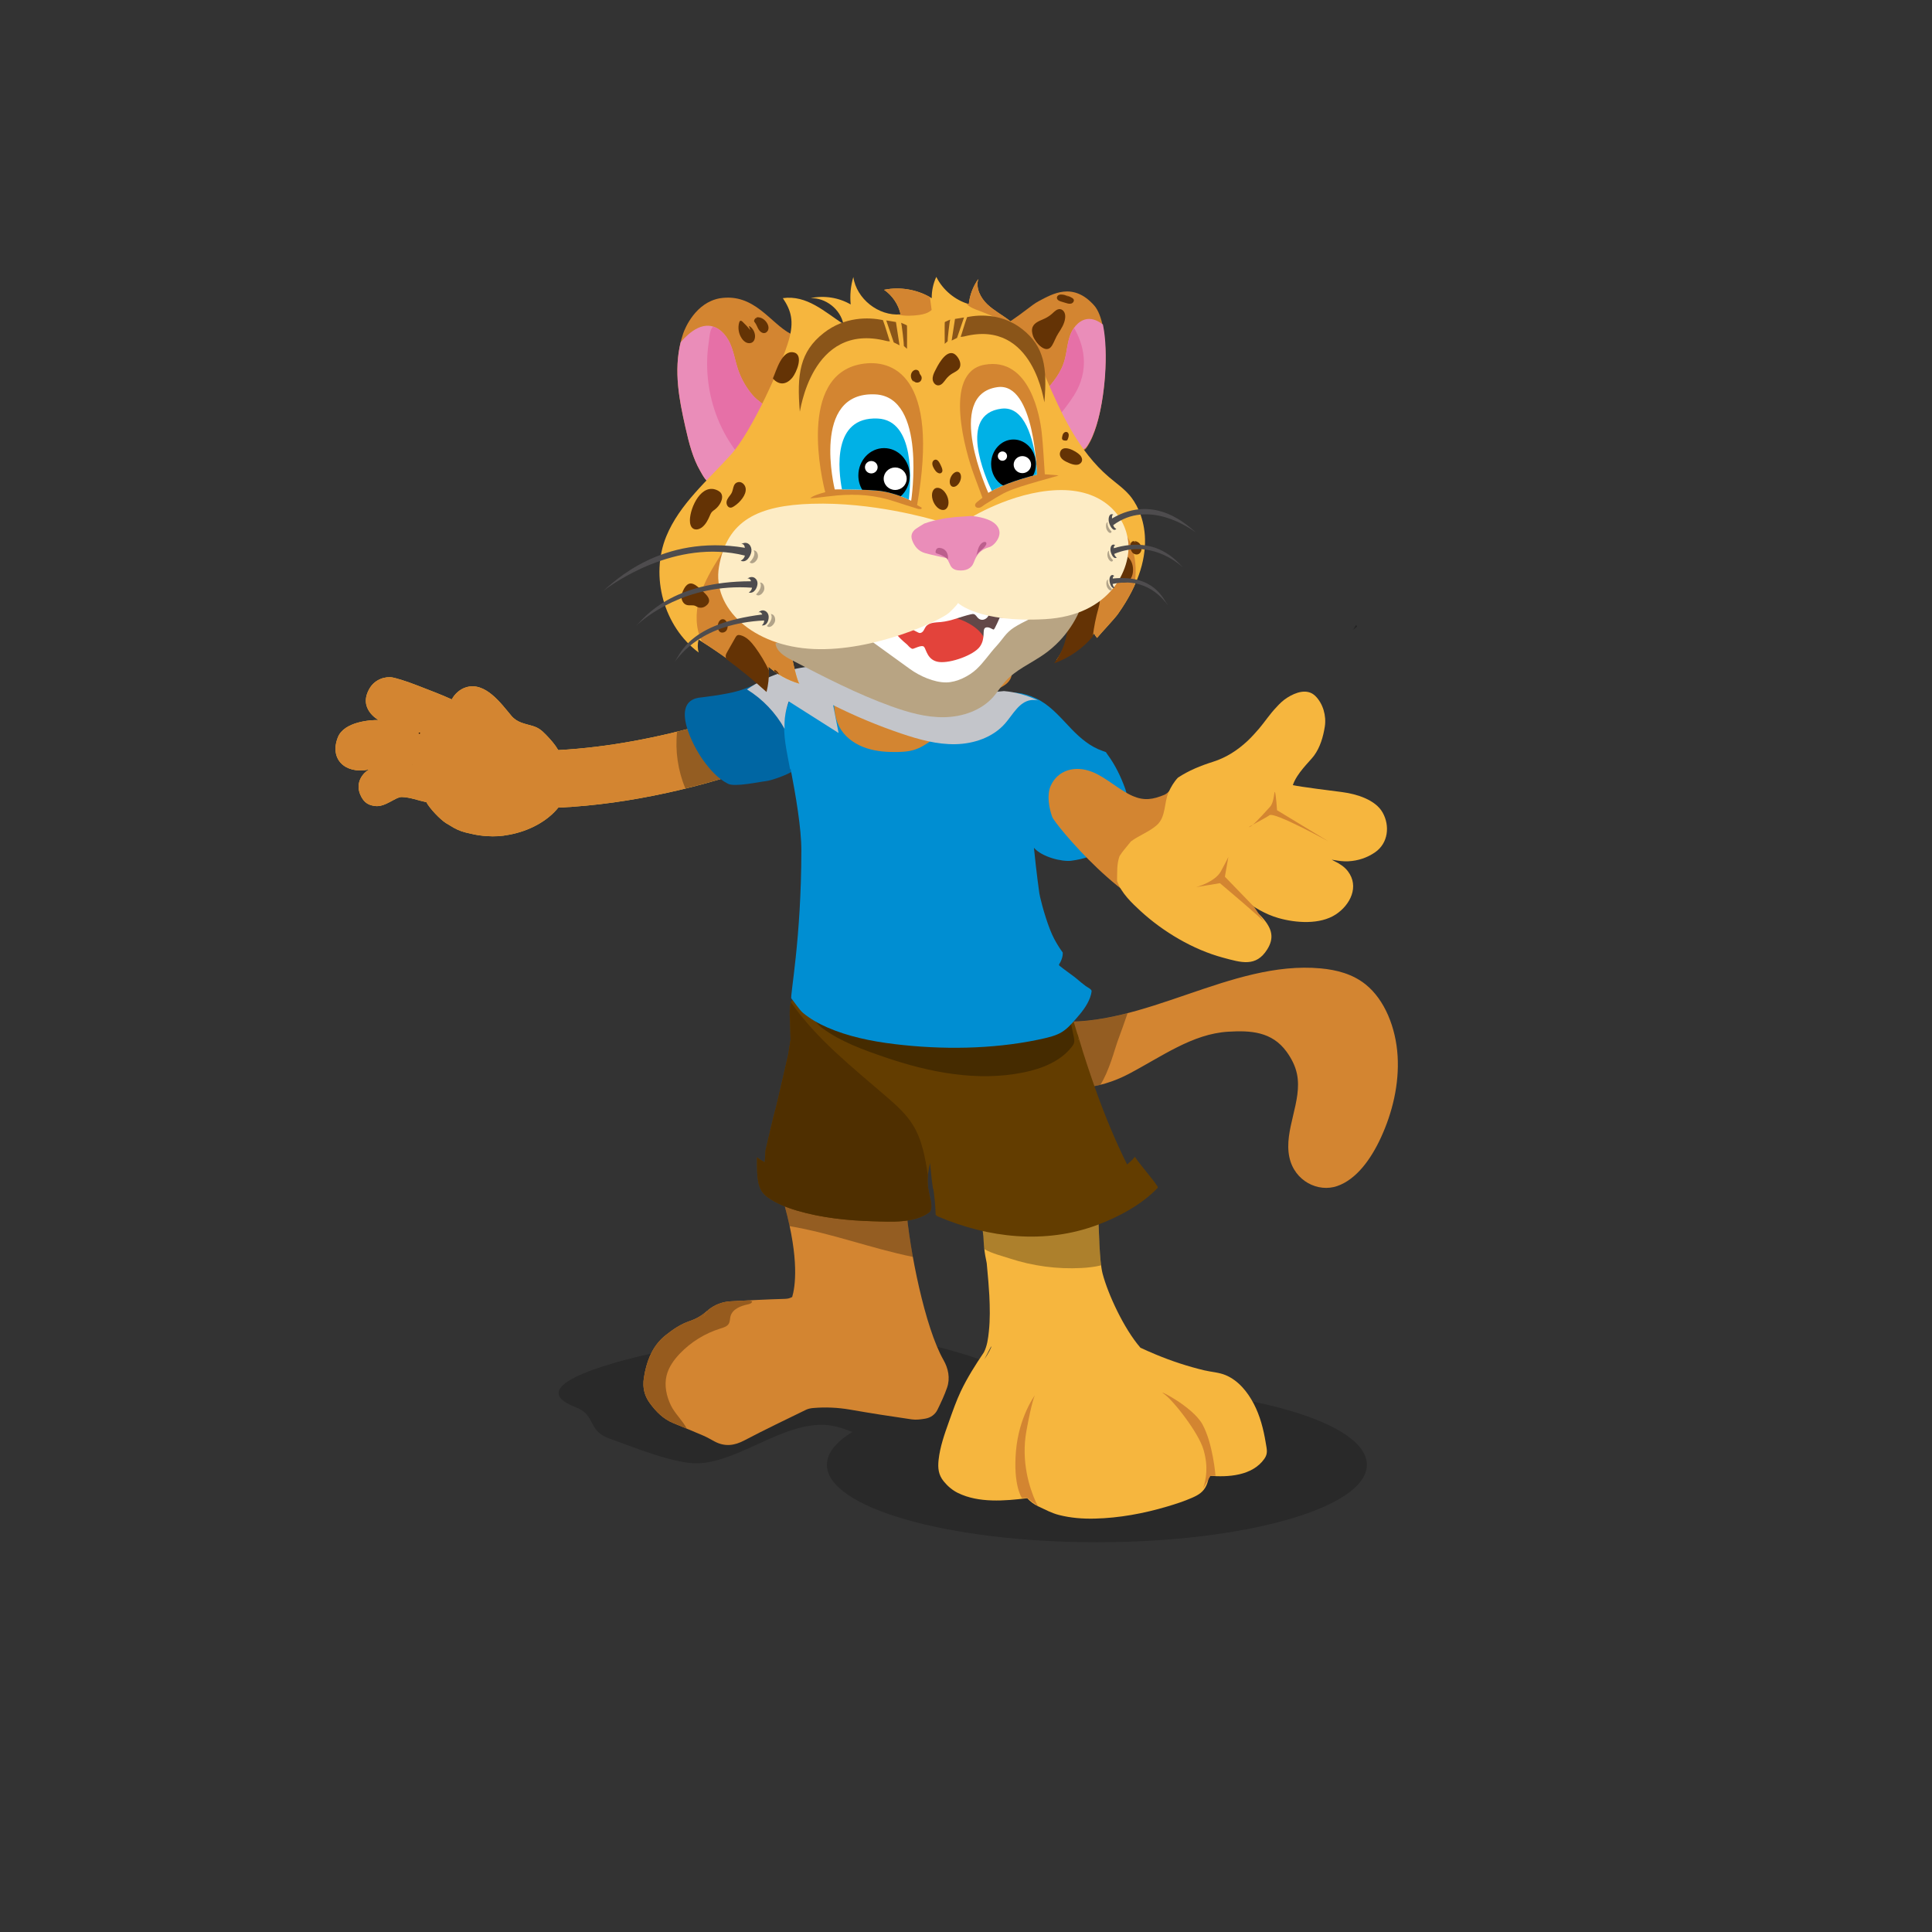 <?xml version="1.0" encoding="utf-8"?>
<!-- Generator: Adobe Illustrator 24.3.0, SVG Export Plug-In . SVG Version: 6.00 Build 0)  -->
<svg version="1.1" id="Capa_1" xmlns="http://www.w3.org/2000/svg" xmlns:xlink="http://www.w3.org/1999/xlink" x="0px" y="0px"
	 viewBox="0 0 1000 1000" style="enable-background:new 0 0 1000 1000;" xml:space="preserve">
<rect x="0" y="0" width="1000" height="1000" fill="#333333" stroke="none"/>
<style type="text/css">
	.st0{opacity:0.2;}
	.st1{fill:#D38531;}
	.st2{opacity:0.3;}
	.st3{fill:#F6B63E;}
	.st4{fill:#633D00;}
	.st5{fill:#4F2F00;}
	.st6{opacity:0.2;fill:#FFFFFF;}
	.st7{fill:#0067B1;}
	.st8{fill:#0066A3;}
	.st9{fill:#008ED2;}
	.st10{fill:#EE8D38;}
	.st11{fill:url(#SVGID_1_);}
	.st12{fill:#965B1E;}
	.st13{fill:#C3C5CA;}
	.st14{fill-rule:evenodd;clip-rule:evenodd;fill:#D38531;}
	.st15{fill-rule:evenodd;clip-rule:evenodd;fill:#EA8DB9;}
	.st16{fill-rule:evenodd;clip-rule:evenodd;fill:#E670A7;}
	.st17{fill-rule:evenodd;clip-rule:evenodd;fill:#F6B63E;}
	.st18{fill-rule:evenodd;clip-rule:evenodd;fill:#643305;}
	.st19{fill-rule:evenodd;clip-rule:evenodd;fill:#B8A483;}
	.st20{fill-rule:evenodd;clip-rule:evenodd;fill:#E3433B;}
	.st21{opacity:0.84;fill:#4B494B;}
	.st22{fill:#FFFFFF;}
	.st23{fill-rule:evenodd;clip-rule:evenodd;fill:#FDECC5;}
	.st24{fill:#BC5F8D;}
	.st25{fill-rule:evenodd;clip-rule:evenodd;fill:#8A5519;}
	.st26{fill:#4E4C4E;}
	.st27{fill:#B1A389;}
	.st28{fill-rule:evenodd;clip-rule:evenodd;fill:#FFFFFF;}
	.st29{fill-rule:evenodd;clip-rule:evenodd;fill:#00B1E6;}
	.st30{fill-rule:evenodd;clip-rule:evenodd;}
	.st31{fill-rule:evenodd;clip-rule:evenodd;fill:none;}
	.st32{fill:#643305;}
</style>
<g>
	<g>
		<path class="st0" d="M567.74,718.11c-8.41,0-16.65,0.21-24.65,0.62c-3.96-2.14-8-4.26-12.38-6.1
			c-45.69-19.28-84.96-26.23-135.16-21.19c-22.83,2.29-34.39,4.01-55.93,8.61c-13.26,2.83-72.67,16.44-41.59,28.36
			c10.64,4.08,5.93,12.08,17.21,16.09c11.21,3.99,33.57,13.22,45.89,12.91c22.69-0.58,48.2-24.95,71.71-19
			c2.45,0.62,5.35,1.57,8.34,2.78c-8.44,5.16-13.17,10.92-13.17,17c0,22.13,62.56,40.07,139.74,40.07s139.74-17.94,139.74-40.07
			C707.48,736.05,644.91,718.11,567.74,718.11z"/>
		<g>
			<path class="st1" d="M512.81,524.87c-2.53,8.08-0.12,17.57,4.57,23.79c4.69,6.23,11.29,9.67,17.93,11.8
				c15.98,5.14,33.36,3.54,48.73-4.5c17.33-9.07,33.06-20.85,51.73-21.96c11.39-0.68,22.56-0.13,30.17,10.38
				c2.4,3.32,4.47,7.15,5.37,11.51c2.91,14.12-6.94,29.02-3.93,43.1c2.64,12.37,14.91,18.35,24.81,14.89s17.42-13.88,22.58-25.09
				c5.91-12.82,9.52-27.6,8.63-42.25s-6.69-29.05-16.48-36.94c-6.85-5.52-15.14-7.6-23.3-8.36c-46.62-4.31-91.65,31.14-138.31,27.31
				c-7.48-0.61-15.69-2.85-19.92-10.55c-0.83-1.51-1.56-3.28-2.92-3.98c-1.26-0.65-2.71-0.18-3.97,0.51
				c-4.82,2.62-8.47,8.45-9.36,14.92c-0.89,6.48,1.01,13.4,4.87,17.74"/>
			<path class="st2" d="M549.59,528.82c2.39,6.69,4.31,13.56,5.7,20.53c0.58,2.9,0.42,9.8,1.89,14.01c4.14-0.2,8.28-0.82,12.35-1.84
				c4.6-7.13,7.57-18.87,8.78-22.13c1.84-4.97,3.62-9.96,5.34-14.96C572.36,527.33,561.02,529.18,549.59,528.82z"/>
			<path class="st3" d="M385.18,399.52c-0.26-0.32-0.51-0.63-0.77-0.94l0,0c-0.12-0.15-0.25-0.3-0.37-0.45
				c-0.01-0.01-0.02-0.02-0.02-0.03c0,0,0,0,0,0c-1.09-1.32-2.17-2.64-3.26-3.95c-1.17-1.43-2.34-2.86-3.5-4.31
				c-1.32-1.65-2.63-3.32-3.9-5.02c-2.02-2.72-3.95-5.52-5.81-8.36c-0.41-0.63-0.83-1.26-1.22-1.9
				c-25.35,7.11-51.01,12.27-77.38,13.69c-1.7-2.92-3.91-5.39-6.26-7.84c-2.5-2.62-4.24-3.81-6.85-4.61
				c-4.17-1.28-8.1-1.66-11.19-5.34c-5.32-6.34-13.47-17.79-23.47-14.7c-3.51,1.09-6.12,3.88-7.32,6.26
				c-5.5-2.53-12.26-5.02-17.59-7.12c-6.78-2.67-11.66-3.96-12.93-4.21c-3.93-0.76-9.15,0.95-11.86,5.34
				c-6.57,10.66,4.23,16.5,4.44,16.67c-3.83-0.12-17.8,0.74-21.04,8.93c-4.47,11.3,3.79,19.12,15.84,16.72
				c0.12,0.02,0.17,0.04,0.15,0.07c0,0,0,0,0,0c-2.55,1.35-7.15,6.19-4.45,12.74c2,4.85,4.93,5.65,7.72,6.03
				c5.24,0.71,10.59-4.75,13.84-4.66c4.33,0.12,8.43,1.79,12.66,2.67c0.02,0,0.03,0,0.05,0c1.73,3.27,7.06,8.89,10.19,10.87
				c0.69,0.43,1.38,0.84,2.08,1.23c2.36,1.55,5.04,2.85,8.04,3.59c0.93,0.23,1.86,0.44,2.78,0.64c2.8,0.68,5.63,1.09,8.43,1.24
				c3.66,0.25,7.32,0.07,11.12-0.69c10.67-1.9,20.13-7.19,25.61-14.04c0-0.01,0.01-0.02,0.01-0.02c19.01-0.87,37.97-3.63,56.49-7.69
				C358.84,407.37,372.1,403.74,385.18,399.52z M320.29,387.77c-0.13,0.02-0.3,0.05-0.48,0.07c0.25-0.04,0.49-0.08,0.74-0.12
				C320.46,387.74,320.36,387.76,320.29,387.77z"/>
			<path class="st1" d="M385.18,399.52c-0.26-0.32-0.51-0.63-0.77-0.94l0,0c-0.12-0.15-0.25-0.3-0.37-0.45
				c-0.01-0.01-0.02-0.02-0.02-0.03c0,0,0,0,0,0c-1.09-1.32-2.17-2.64-3.26-3.95c-1.17-1.43-2.34-2.86-3.5-4.31
				c-1.32-1.65-2.63-3.32-3.9-5.02c-2.02-2.72-3.95-5.52-5.81-8.36c-0.41-0.63-0.83-1.26-1.22-1.9
				c-25.35,7.11-51.01,12.27-77.38,13.69c-1.7-2.92-3.91-5.39-6.26-7.84c-2.5-2.62-4.24-3.81-6.85-4.61
				c-4.17-1.28-8.1-1.66-11.19-5.34c-5.32-6.34-13.47-17.79-23.47-14.7c-3.51,1.09-6.12,3.88-7.32,6.26
				c-5.5-2.53-12.26-5.02-17.59-7.12c-6.78-2.67-11.66-3.96-12.93-4.21c-3.93-0.76-9.15,0.95-11.86,5.34
				c-6.57,10.66,4.23,16.5,4.44,16.67c-3.83-0.12-17.8,0.74-21.04,8.93c-4.47,11.3,3.79,19.12,15.84,16.72
				c0.12,0.02,0.17,0.04,0.15,0.07c0,0,0,0,0,0c-2.55,1.35-7.15,6.19-4.45,12.74c2,4.85,4.93,5.65,7.72,6.03
				c5.24,0.71,10.59-4.75,13.84-4.66c4.33,0.12,8.43,1.79,12.66,2.67c0.02,0,0.03,0,0.05,0c1.73,3.27,7.06,8.89,10.19,10.87
				c0.69,0.43,1.38,0.84,2.08,1.23c2.36,1.55,5.04,2.85,8.04,3.59c0.93,0.23,1.86,0.44,2.78,0.64c2.8,0.68,5.63,1.09,8.43,1.24
				c3.66,0.25,7.32,0.07,11.12-0.69c10.67-1.9,20.13-7.19,25.61-14.04c0-0.01,0.01-0.02,0.01-0.02c19.01-0.87,37.97-3.63,56.49-7.69
				C358.84,407.37,372.1,403.74,385.18,399.52z M320.29,387.77c-0.13,0.02-0.3,0.05-0.48,0.07c0.25-0.04,0.49-0.08,0.74-0.12
				C320.46,387.74,320.36,387.76,320.29,387.77z"/>
			<path class="st2" d="M383.01,396.88c-0.75-0.91-1.5-1.82-2.25-2.73c-1.17-1.43-2.34-2.86-3.5-4.31c-1.32-1.65-2.63-3.32-3.9-5.02
				c-2.02-2.72-3.95-5.52-5.81-8.36c-0.41-0.63-0.83-1.26-1.22-1.9c-5.27,1.48-10.56,2.87-15.87,4.16
				c-1.07,9.96,0.43,20.18,4.3,29.41c8.45-2.06,16.83-4.39,25.14-6.95C381.02,399.81,382.06,398.38,383.01,396.88z"/>
			<g>
				<path class="st3" d="M655.11,746.6c-1.13-6.9-2.91-13.78-6.16-20.01c-3.24-6.18-8-12.08-14.59-14.83
					c-3.45-1.44-7.38-1.61-10.99-2.47c-8.56-2.04-16.94-4.8-25.07-8.18c-2.68-1.11-5.35-2.3-8.01-3.53
					c-8.68-10.01-16.85-27.92-19.58-38.32c-1.81-6.88-1.81-23.91-2.39-31.02c0,0-35.82-14.98-59.69,6.64
					c-0.03-0.11-0.04-0.11-0.03,0.01l0.19,1.45c-0.28,0.98,0.18,2.64,0.23,3.51c0.1,2.07,0.19,4.08,0.4,6.13
					c0.27,2.68,0.77,5.27,1.31,7.85c0.64,6.68,1.18,13.2,1.35,16.76c0.29,6.15,0.42,12.38-0.24,18.52
					c-0.38,3.61-0.87,7.59-2.6,10.89c-4.39,6.48-8.6,13.14-11.93,20.14c-2.38,5.03-4.23,10.39-6.1,15.62
					c-2.29,6.41-4.67,13.11-5.4,19.92c-0.45,4.26-0.08,7.71,2.67,11.08c2.02,2.48,4.49,4.59,7.38,6.01
					c10.79,5.27,24.15,4.11,35.82,2.7c1.6,1.73,3.48,3.17,5.66,4.19c3.62,1.68,6.91,3.51,10.85,4.51c6,1.53,12.27,2.01,18.45,1.86
					c12.67-0.3,25.36-2.65,37.5-6.26c4.33-1.28,8.67-2.68,12.82-4.5c3.35-1.46,5.96-2.99,7.52-6.52c0.69-1.55,1.07-3.22,1.22-4.93
					c10.07,0.91,22.52,0.05,28.71-8.71C656.43,752.24,655.69,750.19,655.11,746.6z M588.18,698.9c-0.02-0.01-0.03-0.03-0.05-0.03
					c0.04,0.02,0.08,0.04,0.11,0.06C588.22,698.92,588.19,698.91,588.18,698.9z M567.93,631.51c-0.05-0.21-0.09-0.41-0.14-0.59
					c0.07,0.02,0.13,0.04,0.19,0.06C567.96,631.14,567.94,631.33,567.93,631.51z M513.06,696.82L513.06,696.82
					c0.25,0.53-1.68,4.01-3.55,6.77C510.75,701.17,511.95,698.89,513.06,696.82z"/>
				<path class="st2" d="M568.31,628.22c0,0-2.39-0.99-6.32-2.1c-15.49,0.88-30.97,2.08-46.41,3.6c-2.4,1.42-4.73,3.12-6.96,5.14
					c-0.03-0.11-0.04-0.11-0.03,0.01l0.19,1.45c-0.28,0.98,0.18,2.64,0.23,3.51c0.1,2.07,0.19,4.08,0.4,6.13
					c0.02,0.19,0.05,0.37,0.07,0.56c3.74,2.24,9.21,3.56,12.97,4.8c12,3.96,24.74,5.68,37.35,4.99c3.4-0.19,6.82-0.55,10.12-1.37
					C568.88,646.83,568.79,634.11,568.31,628.22z M567.93,631.51c-0.05-0.21-0.09-0.41-0.14-0.59c0.07,0.02,0.13,0.04,0.19,0.06
					C567.96,631.14,567.94,631.33,567.93,631.51z"/>
				<path class="st1" d="M488.32,703.88c-9.48-16.59-17.65-56.78-19.39-79.79l-0.28-4.61c-41.63-9.52-62.4,5.02-62.4,5.02
					c7.48,27.49,5.38,41.44,3.77,46.9c-0.07,0-0.14,0-0.2,0c-0.98,0.58-2.11,0.84-3.57,0.89c-9.36,0.25-18.71,0.77-28.06,1.27
					c-4.34,0.23-8.2,1.76-11.49,4.36c-0.76,1.1-1.52,2.2-2.29,3.3c-0.06,0.04-0.12,0.07-0.2,0.12c0.73-1.06,1.46-2.12,2.19-3.17
					c-0.23,0.19-0.47,0.37-0.7,0.58c-2.58,2.32-5.46,3.94-8.75,5.05c-4.65,1.58-8.62,4.28-12.38,7.28
					c-6.18,4.92-9.14,11.57-10.73,18.94c-0.22,1.01-0.38,2.03-0.55,3.05c-0.21,1.28-0.29,2.52-0.26,3.74c0,0.01,0,0.03-0.01,0.04
					c-0.01,0.22,0.01,0.44,0.05,0.68c0.21,3.03,1.22,5.89,3.19,8.61c3.27,4.51,7.02,8.34,12.35,10.51
					c5.12,2.1,10.23,4.19,15.31,6.38c2.05,0.88,3.98,2.01,5.95,3.07c5.28,2.81,10.19,2.21,15.45-0.57
					c10.49-5.53,21.22-10.63,31.89-15.84c1.13-0.55,2.49-0.8,3.76-0.91c6.4-0.54,12.75-0.25,19.1,0.85
					c10.59,1.85,21.22,3.51,31.86,5.04c2.27,0.34,4.72,0.01,7.02-0.39c2.81-0.48,5.08-2.13,6.29-4.62
					c1.82-3.72,3.61-7.49,4.95-11.39C491.93,713.29,490.8,708.2,488.32,703.88z M469.73,640.44c0.06,0.61,0.12,1.22,0.19,1.85
					C469.85,641.72,469.79,641.1,469.73,640.44z"/>
				<path class="st2" d="M468.93,624.09l-0.28-4.61c-41.63-9.52-62.4,5.02-62.4,5.02c0.98,3.62,1.8,7,2.48,10.16
					c21.6,3.62,42.35,11.55,63.77,15.91C470.75,640.87,469.5,631.57,468.93,624.09z M469.91,642.29c-0.06-0.57-0.13-1.19-0.19-1.85
					C469.79,641.04,469.85,641.66,469.91,642.29z"/>
				<g>
					<path class="st4" d="M599.11,614.06c-2.96-4.49-8.81-10.92-11.73-15.32c0,0-0.91,1.49-3.99,3.97
						c-5.91-11.7-11.71-25.82-16-37.91c-3.19-8.97-6.23-18.02-8.91-27.16c-0.08,0.13-0.17,0.27-0.25,0.4
						c-0.07,0.12-0.16,0.21-0.24,0.32l-0.01-0.16c0.14-0.23,0.33-0.42,0.46-0.66c-0.22-0.76-0.45-1.51-0.67-2.27
						c-0.03,0-0.05,0-0.08,0.01l-3.46-11.4c0,0-16.07,2.18-37.46,3.73c8.87-0.06,18.53-0.13,29.05-0.19
						c-10.63,2.88-31.63,8.49-33.63,8.39c-2.7-0.14-38.71-2.56-43.71-3.64c-5-1.08-40.88-4.45-44.79-7.15
						c-1.73-1.19-4.33-2.33-6.73-3.23c2.33,0.47,4.73,1.85,4.73,1.85c4.75,2.07,12.14,3.17,24.15,3.72
						c-8.73-1.12-16.49-2.83-22.51-5.36c-11.78-7.32-13.87-3.64-13.87-3.64c-0.79,3.23-0.87,6.53-0.52,9.78l0.25,10.03L408,545.7
						c0,0-6.48,28.46-6.75,28.87c-0.26,0.4-4.98,20.77-4.98,20.77l-0.44,6.28c-2.78-1.56-3.97-2.59-3.97-2.59v4.38
						c-0.03,2.16,0.08,4.38,0.37,6.72c0.5,3.89,1.6,6.99,4.92,9.43c4.51,3.31,9.98,5.45,15.38,7.05
						c12.75,3.76,26.29,5.16,39.58,5.52c9.11,0.25,21.19,1.09,28.85-4.63c1.75-1.32,1.06-5.2,0.49-7.48
						c-0.44-1.76-0.76-3.32-0.98-4.73c-0.02,0-0.02,0-0.03,0c-0.74-5.66,0.06-8.94,0.92-13.38c0.51,3.81,0.69,7.75,1.26,11.31
						c0.13,0.76,0.24,1.53,0.36,2.3c0.05-0.01,0.1-0.02,0.15-0.02c0.6,4.32,1.04,8.68,1.16,13.03c0.02,0.52,0.85,0.96,1.23,1.13
						c26.15,11.17,55.55,14.47,82.57,4.32c11.07-4.17,22.69-10.36,31-19.01C599.35,614.69,599.29,614.34,599.11,614.06z"/>
					<path class="st2" d="M457.79,547.14c23.17,7.94,48.17,12.85,72.15,7.92c9.38-1.93,18.92-5.68,24.82-13.22
						c0.48-0.62,0.95-1.27,1.16-2.03c0.29-1.04,0.07-2.16-0.15-3.22c-0.95-4.53-1.9-9.07-2.85-13.6
						c-6.84,2.45-14.21,2.99-21.47,3.24c-22.46,0.77-44.89-1.07-67.28-2.53c-11.2-0.73-22.41-1.37-33.63-1.54
						c-3.13-0.05-8.65-1.49-9.55,2.46c-0.69,3.03,2.77,6.15,4.83,7.67C435.12,539.16,446.96,543.43,457.79,547.14z"/>
					<path class="st5" d="M480.47,615.27c-0.02,0-0.02,0-0.03,0c-0.36-2.73-0.35-4.9-0.16-6.92c-1.4-9.1-2.98-18.44-7.86-26.23
						c-3.5-5.59-8.49-10.06-13.48-14.37c-17.63-15.24-36.38-29.94-49.56-49.02c-0.7,3.11-0.77,6.27-0.44,9.39l0.25,10.03L408,545.7
						c0,0-6.48,28.46-6.75,28.87c-0.26,0.4-4.98,20.77-4.98,20.77l-0.44,6.28c-2.78-1.56-3.97-2.59-3.97-2.59v4.38
						c-0.03,2.16,0.08,4.38,0.37,6.72c0.5,3.89,1.6,6.99,4.92,9.43c4.51,3.31,9.98,5.45,15.38,7.05
						c12.75,3.76,26.29,5.16,39.58,5.52c9.11,0.25,21.19,1.09,28.85-4.63c1.75-1.32,1.06-5.2,0.49-7.48
						C481.01,618.25,480.7,616.68,480.47,615.27z"/>
					<path class="st6" d="M516.79,527.6c-33.55,0.24-55.88,0.43-70.93-0.26C467.42,530.1,494.89,529.18,516.79,527.6z"/>
				</g>
			</g>
			<g>
				<path class="st7" d="M496.74,379.07c-0.18,0.06-0.36,0.08-0.54,0.13l0,0L496.74,379.07z"/>
			</g>
			<g>
				<path d="M526.34,417.03c0.24-0.07,0.41-0.21,0.4-0.47c0-0.22-0.35-0.14-0.42,0c0.03,0.01,0.05,0.02,0.08,0.03
					C525.89,416.52,525.84,417.18,526.34,417.03L526.34,417.03z"/>
			</g>
			<g>
				<path d="M530.19,414.55c0.66,0,1.64-0.5,1.74-1.22c0.12-0.81-0.86-0.95-1.43-0.95c-0.66,0-1.64,0.5-1.74,1.22
					C528.65,414.41,529.62,414.55,530.19,414.55L530.19,414.55z"/>
			</g>
			<g>
				<path d="M528.79,414.63c0.27,0,0.68-0.41,0.24-0.41C528.76,414.21,528.35,414.63,528.79,414.63L528.79,414.63z"/>
			</g>
			<g>
				<path d="M530.33,413.36c0.21,0,0.29-0.27,0.03-0.27C530.15,413.09,530.07,413.36,530.33,413.36L530.33,413.36z"/>
			</g>
			<g>
				<path d="M530.04,413.53c0.71,0,1.75-1.09,0.62-1.09C529.94,412.44,528.9,413.53,530.04,413.53L530.04,413.53z"/>
			</g>
			<g>
				<path d="M531.33,413.01c0.5-0.68,0.98-1.44,1.16-2.28c0.04-0.18-0.08-0.43-0.25-0.51c-0.54-0.28-1.21-0.21-1.63,0.28
					c-0.25,0.29-0.3,0.7-0.41,1.05c-0.12,0.38-0.29,0.74-0.48,1.09C529.27,413.5,530.95,413.54,531.33,413.01L531.33,413.01z"/>
			</g>
			<g>
				<path d="M528.4,415.88c1.14-0.43,1.88-1.37,2.55-2.35c0.15-0.22,0.03-0.52-0.17-0.65c-0.67-0.41-1.56,0.02-1.85,0.69
					c-0.3,0.71-0.76,1.37-1.21,1.99C527.46,415.97,528.24,415.94,528.4,415.88L528.4,415.88z"/>
			</g>
			<g>
				<path d="M532.05,412.37c0.02-0.07,0.03-0.15,0.05-0.22c0.15-0.69-1.15-0.49-1.45-0.34c-0.1,0.05-0.21,0.1-0.31,0.15
					c-0.52,0.25-1.18,1.02-0.24,1.24C530.69,413.35,531.89,413.09,532.05,412.37L532.05,412.37z"/>
			</g>
			<g>
				<path d="M530.11,413.49c0.61,0,1.73-0.92,0.63-0.92C530.14,412.57,529.02,413.49,530.11,413.49L530.11,413.49z"/>
			</g>
			<path class="st8" d="M408.71,369.25c1.52-7.48,6.2-12.86,12.19-17.68c2.61-2.1,5.35-4.23,8.39-5.8c-0.29,0.1-0.58,0.21-0.86,0.33
				c-7.84-0.42-15.19-1.2-25.64,3.28c-8.41,2.94-13.97,6.16-20.21,8.09c-6.9,2.14-20.68,3.63-21.02,3.68
				c-14.76,2.55-2.75,25.19,2.23,32.1c3.41,4.73,7.59,9.69,13.05,12.44c3.52,1.78,16.04-0.99,19.81-1.41
				c2.16-0.24,10.16-2.75,14.94-5.83C409.55,388.76,406.72,379.09,408.71,369.25z"/>
			<path class="st9" d="M573.19,390.46c-0.26-0.35-0.52-0.75-0.78-1.16c-0.56-0.21-1.1-0.42-1.61-0.59
				c-6.44-2.2-11.56-6.56-16.22-11.39c-5.02-5.2-9.71-10.9-16.02-14.61c-3.1-1.82-6.37-2.97-9.73-3.76
				c-9.15-1.36-18.53-1.05-24.87-0.48c-0.62-0.64-1.19-1.3-1.7-1.99c-29.25-16.29-59.93-13.87-71.83-12.06
				c-0.4,0.12-0.8,0.24-1.19,0.37c-4.63,1.58-8.46,4.72-12.11,7.88c-5.95,5.15-10.11,11.11-11.01,19.09
				c-1.01,8.91,1.24,17.65,2.83,26.43c0.09-0.07,0.19-0.13,0.28-0.2c2.68,13.9,5.55,30.72,5.55,42.07c0,45.89-5.97,75.74-5.18,76.72
				c1.29,1.58,4.35,6.09,5.95,7.43c3.69,3.07,7.96,5.53,12.49,7.52c10.9,4.78,23.02,7.25,35.02,8.7c24.22,2.93,50.25,2.7,74.12-2.25
				c12.26-2.54,13.83-3.83,21.55-12.97c2.91-3.45,5.72-7.75,6.29-12.11c0.14-1.07-2.28-2.13-3.05-2.71
				c-1.67-1.28-3.31-2.58-4.87-3.95c-1.1-0.98-5.57-4.06-8.74-6.6c-0.09-0.18-0.17-0.37-0.26-0.55c2.36-3.59,1.95-6.3,1.95-6.3
				c-1.44-1.96-2.91-4.26-4.38-7c-3.04-5.69-6.13-16.42-7.32-21.7l-0.41-2.06c0,0-1.51-10.54-2.78-23.42
				c4.2,4.83,14.56,7.31,19.28,6.71c13.44-1.73,24.29-8.62,27.57-17.41c2.15-5.76,2.4-14.31,0.35-19.99
				C579.99,401.61,577.15,395.83,573.19,390.46z M505.06,359.56c-0.08-0.07-0.15-0.15-0.22-0.22c0,0,0,0,0,0
				c0.14,0.01,0.28,0.02,0.42,0.03C505.2,359.44,505.13,359.5,505.06,359.56z M566.92,439.39c-1.23,0.5-2.52,0.91-3.85,1.26
				c4.82-1.49,8.25-3.81,12.15-7.27c0.45-0.4,0.86-0.8,1.25-1.21C574.18,435.23,571.01,437.73,566.92,439.39z M580.77,420.58
				c-0.03-1.87-0.17-3.69-0.17-5.57c0-2.32-0.74-3.79-1.3-6.01c-0.09-0.35-0.14-0.72-0.17-1.09
				C580.6,412.21,581.14,416.53,580.77,420.58z"/>
			<path class="st9" d="M558.98,514.29c-0.03,0.13-0.07,0.26-0.1,0.39c-0.01-0.17-0.02-0.35-0.03-0.52
				C558.89,514.2,558.94,514.25,558.98,514.29z"/>
			<path class="st1" d="M644.71,428.27c-6.49-12.48-21.39-22.3-35.72-21.27c-2.52,0.18-3.94,3.4-6.25,4.36
				c-5.91,2.48-10.51,3.2-16.35,0.69c-7.03-3.02-13.71-9.55-20.87-12.44c-9.19-3.71-18.04-0.93-21.66,7.08
				c-2.13,4.73-0.92,11.48,0.77,16.16c1.39,3.84,39.75,50.11,64.51,51.18c12.64,0.55,24.8-6.42,33.01-15.49
				C650.8,449.02,650.53,439.44,644.71,428.27z M609.07,410.53c3.26-1.12,5.64-0.09,7.93,1.59c-2.4-0.58-4.88-0.99-7.42-1.15
				c-0.64,0-1.23,0.02-1.79,0.06C608.22,410.85,608.65,410.67,609.07,410.53z"/>
			<g>
				<path class="st10" d="M568.05,447.47C568.05,447.46,568.05,447.46,568.05,447.47L568.05,447.47z"/>
			</g>
			<path class="st6" d="M548.99,403.66"/>
			<g>
				<linearGradient id="SVGID_1_" gradientUnits="userSpaceOnUse" x1="560.692" y1="395.1" x2="560.713" y2="395.018">
					<stop  offset="0" style="stop-color:#0065AF"/>
					<stop  offset="1" style="stop-color:#47BBEA"/>
				</linearGradient>
				<path class="st11" d="M560.68,395.09c0.04,0,0.15-0.07,0.05-0.07C560.69,395.03,560.58,395.09,560.68,395.09L560.68,395.09z"/>
			</g>
			<g>
				<path d="M217.05,379.78c0.44,0,0.58-0.56,0.07-0.56C216.68,379.21,216.53,379.78,217.05,379.78L217.05,379.78z"/>
			</g>
			<g>
				<path d="M213.39,395.7c0.05,0,0.15-0.08,0.05-0.08C213.39,395.62,213.29,395.7,213.39,395.7L213.39,395.7z"/>
			</g>
			<g>
				<path class="st2" d="M702.44,324.31c-0.19-0.27-0.36-0.56-0.54-0.84c-0.55,0.83-1.09,1.69-1.63,2.57L702.44,324.31z"/>
			</g>
			<path class="st3" d="M715.66,420.59c-3.76-6.72-13.62-9.62-20.62-10.55c-5.62-0.74-22-2.77-25.87-3.66
				c2.17-6.37,8.57-12.03,10.94-15.22c3.21-4.34,4.8-9.86,5.62-15.13c0.86-5.54-0.93-11.86-4.91-15.79
				c-4.18-4.12-10.26-1.83-14.47,0.82c-2.15,1.35-4.03,3.12-5.76,5.08c-3.28,3.39-5.98,7.55-8.92,11.01
				c-1.94,2.28-3.95,4.45-6.06,6.46c-5.11,4.72-10.85,8.51-17.76,10.69c-6.33,1.99-12.59,4.53-18.14,8.2
				c-2.04,2.16-3.65,4.85-4.84,7.52c-2.45,5.52-1.27,12.83-6.16,17.12c-3.97,3.47-9.17,5.27-13.35,8.38
				c-2.03,2.63-4.28,4.96-5.89,7.63c-1.5,4.12-1.17,8.46-1.28,12.87c2.18,6.24,7.76,11.49,12.34,15.69
				c11.48,10.5,26.88,19.77,42.46,23.96c9.53,2.56,17.11,5.02,22.92-4.25c3.75-5.99,2.53-10.74-2.46-16.41
				c-2.81-3.19-8.01-7.03-10.81-10.22c-0.13-0.15-0.25-0.27-0.38-0.41c0.31,0.28,0.62,0.55,0.96,0.81
				c5.59,4.34,11.62,8.02,18.47,9.98c8.99,2.58,21.52,3.52,29.73-1.87c7.45-4.9,12.31-14.46,6.19-22.41
				c-1.73-2.26-4.27-3.9-7.01-5.21c-0.43-0.24-0.87-0.47-1.31-0.7c0.42,0.07,0.83,0.13,1.25,0.19c2.37,0.41,4.76,0.76,7.33,0.63
				c5.06-0.26,9.72-1.81,13.86-4.65C718.56,436.45,719.49,427.42,715.66,420.59z M638.6,460.81c0.84,0.82,1.62,1.64,2.42,2.43
				C640.06,462.45,639.34,462.02,638.6,460.81z"/>
			<path class="st1" d="M657.39,417.57c-5.91,6.57-9.5,10.27-10.79,10.53s7.96-4.37,10.53-6.16c2.57-1.8,30.57,13.61,30.57,13.61
				l-26.71-16.18c0,0-0.51-7.71-1.03-9.25C659.44,408.58,659.7,415,657.39,417.57z"/>
			<path class="st12" d="M389.33,673.58c-0.57-0.19-1.14-0.36-1.71-0.52c-3.14,0.16-6.29,0.33-9.43,0.5
				c-4.34,0.23-8.2,1.76-11.49,4.36c-0.76,1.1-1.52,2.2-2.29,3.3c-0.06,0.04-0.12,0.07-0.2,0.12c0.73-1.06,1.46-2.12,2.19-3.17
				c-0.23,0.19-0.47,0.37-0.7,0.58c-2.58,2.32-5.46,3.94-8.75,5.05c-4.65,1.58-8.62,4.28-12.38,7.28
				c-6.18,4.92-9.14,11.57-10.73,18.94c-0.22,1.01-0.38,2.03-0.55,3.05c-0.21,1.28-0.29,2.52-0.26,3.74c0,0.01,0,0.03-0.01,0.04
				c-0.01,0.22,0.01,0.44,0.05,0.68c0.21,3.03,1.22,5.89,3.19,8.61c3.27,4.51,7.02,8.34,12.35,10.51c2.29,0.94,4.57,1.88,6.86,2.82
				c-2.08-4.15-6.17-7.77-8.24-12.08c-2.3-4.79-3.48-10.32-2.19-15.48c1.07-4.3,3.75-8.03,6.8-11.24
				c5.78-6.06,13.14-10.6,21.15-13.06c1.59-0.49,3.36-1.01,4.21-2.44c0.67-1.14,0.57-2.55,0.9-3.83c0.96-3.68,5.15-5.4,8.88-6.17
				C387.99,674.97,389.2,674.58,389.33,673.58z"/>
			<path class="st1" d="M536.14,777.45c-3.34-7.45-7.71-21.06-4.88-36.73c2.83-15.67,4.37-18.49,4.37-18.49s-8.22,11.05-9.76,28.77
				c-1.56,17.92,3.08,24.4,3.08,24.4l2.72,0.03l5.66,4.19L536.14,777.45z"/>
			<path class="st1" d="M622.71,770.51c1.54-4.88,2.83-11.05,0.26-20.04c-2.57-8.99-15.93-25.94-20.55-29.03
				c-4.62-3.08,14.9,6.42,20.04,15.93c5.41,10.01,6.68,26.46,6.68,26.46h-2.57L622.71,770.51z"/>
			<path class="st1" d="M435.41,377.85c3.04,4.58,7.92,7.73,13.15,9.43c5.23,1.71,10.8,2.07,16.3,1.94c2.59-0.06,5.2-0.23,7.69-0.92
				c3.68-1.02,6.96-3.12,10.03-5.4c11.2-8.33,20.46-19.39,32.87-25.76c2.78-1.43,5.88-2.77,7.41-5.5c1.91-3.41,0.53-7.93-2.25-10.69
				s-6.64-4.09-10.41-5.12c-13.51-3.67-27.72-4.33-41.68-3.17c-9.84,0.82-25.27,2.75-31.25,11.97
				C431.43,353.68,429.3,368.65,435.41,377.85z"/>
			<path class="st13" d="M519.65,357.7c-7.26,0.54-14.43,2.37-21.72,2.31c-13.44-0.12-25.84-6.66-38.62-10.81
				c-24.01-7.8-51.92-6.72-72.67,7.64c8.09,4.99,14.86,12.09,19.46,20.4c-0.24-4.82,0.5-9.69,2.16-14.22
				c8.6,5.46,17.19,10.91,25.79,16.37c-0.94-4.81-1.88-9.62-2.82-14.43c11.42,5.73,23.24,10.66,35.35,14.75
				c9.06,3.06,18.44,5.68,28,5.48c9.56-0.2,19.41-3.55,25.69-10.76c4.03-4.63,7.21-11.14,13.28-12.06c1.26-0.19,2.49-0.08,3.7,0.18
				C531.71,359.9,525.74,358.21,519.65,357.7z"/>
		</g>
		<g>
			<path class="st14" d="M531.85,159.87c1.9-1.45,3.78-2.93,5.95-4.08c6.93-3.65,17.58-10.02,28.53,2.3
				c8.56,9.63,6.75,44.45,1.11,62.5c-1.17,3.75-2.59,7.45-4.77,10.75c-0.55,0.83-1.23,1.69-2.34,1.89
				c-1.73,0.32-3.46-1.07-4.74-2.33c-8.98-8.89-16.72-18.64-23.31-28.83c-3.27-5.06-6.26-10.23-9-15.47
				c-1.37-2.62-2.67-5.27-3.92-7.93c-0.87-1.86-3.45-5.59-2.97-7.47c0.53-2.11,5.13-3.92,6.94-5.16
				C526.23,164.05,529.07,161.99,531.85,159.87z"/>
			<path class="st15" d="M570.87,167.98c-0.81-0.65-1.69-1.23-2.65-1.72c-1.38-0.7-2.9-1.18-4.45-1.19
				c-4.37-0.02-7.95,3.71-9.59,7.76c-1.64,4.05-1.88,8.51-2.93,12.75c-1.79,7.2-5.83,11.76-10.43,17.24
				c-2.16,2.58-1.43,6.54,0,10.52c4.53,5.89,9.48,11.56,14.9,16.92c1.28,1.26,3,2.65,4.74,2.33c1.11-0.2,1.79-1.06,2.34-1.89
				c2.18-3.31,3.6-7,4.77-10.75C571.87,206.17,573.94,182.64,570.87,167.98z"/>
			<path class="st16" d="M555.9,169.71c-0.69,0.97-1.28,2.03-1.71,3.11c-1.64,4.05-1.88,8.51-2.93,12.75
				c-1.79,7.2-5.83,11.76-10.43,17.24c-2.16,2.58-1.43,6.54,0,10.52c1.29,1.68,2.62,3.33,3.98,4.97c3.03-2.63,6.56-6.81,10.57-12.86
				C564.83,191.13,560.6,177.76,555.9,169.71z"/>
			<path class="st14" d="M354.78,221.17c-3.5-15.53-6.73-31.95-1.19-48.49c1.05-3.13,6.55-15.99,18.88-18.27
				c17.98-2.91,26.16,12.88,36.83,18.4c0.59,0.31,1.19,0.63,1.57,1.14c0.34,0.47,0.47,1.06,0.58,1.64
				c1.06,5.14,2.04,10.44,0.98,15.93c-0.82,4.28-2.85,8.48-5.06,12.54c-5.96,10.95-13.39,21.35-20.79,31.7
				c-2.45,3.43-4.95,6.93-8.19,9.83c-2.29,2.05-6.44,5.59-9.58,5.03c-3.14-0.55-5.1-4.67-6.43-6.98c-1.87-3.23-3.28-6.73-4.43-10.32
				C356.67,229.36,355.7,225.27,354.78,221.17z"/>
			<path class="st15" d="M400.72,215.22c-0.6-1.02-1.29-1.96-2.07-2.78c-2.78-2.92-6.44-4.79-9.14-7.97
				c-3.29-3.86-5.86-8.34-7.48-13.15c-1.55-4.6-2.26-9.48-4.3-13.88c-2.04-4.4-5.88-8.43-10.71-8.82
				c-4.05-0.32-7.86,1.95-10.91,4.63c-1.37,1.2-2.62,2.5-3.79,3.86c-3.67,15.03-0.74,29.91,2.45,44.05
				c0.92,4.1,1.89,8.19,3.17,12.16c1.16,3.59,2.56,7.09,4.43,10.32c1.34,2.31,3.29,6.42,6.43,6.97c3.14,0.55,7.29-2.98,9.58-5.03
				c3.24-2.9,5.74-6.4,8.19-9.83C391.43,228.98,396.28,222.18,400.72,215.22z"/>
			<path class="st16" d="M398.65,212.45c-2.78-2.92-6.44-4.79-9.14-7.97c-3.29-3.86-5.86-8.34-7.48-13.15
				c-1.55-4.6-2.26-9.48-4.3-13.88c-1.72-3.72-4.73-7.16-8.54-8.38c-1.87,1.15-2,5.9-2.3,7.81c-1.95,12.5-0.64,25.48,3.66,37.37
				c2.38,6.59,5.68,12.86,9.85,18.5c0.89,1.21,1.97,2.48,3.46,2.7c1.13,0.16,2.24-0.32,3.24-0.86c0.18-0.1,0.36-0.21,0.54-0.32
				c4.49-6.29,8.96-12.6,13.08-19.05C400.12,214.2,399.43,213.27,398.65,212.45z"/>
			<path class="st17" d="M566.28,327.92c0.43,0.81,0.97,1.55,1.55,2.25c1.85-2.28,9.02-9.85,10.8-12.36
				c23.48-33.08,11.67-54.9,6.08-61.42c-3.08-3.6-7.03-6.33-10.65-9.4c-15.73-13.37-24.73-32.83-32.86-51.8
				c-4.55-10.61-9.31-21.74-18.32-28.96c-3.82-3.06-8.28-5.31-11.83-8.68c-3.55-3.37-6.13-8.44-4.7-13.12
				c-2.7,3.81-4.41,8.33-4.91,12.98c-7.22-2.13-13.46-7.37-16.82-14.1c-1.59,3.44-2.41,7.24-2.36,11.03
				c-7.29-4.47-16.29-6.05-24.66-4.34c4.31,2.96,7.44,7.61,8.55,12.72c-11.41,0.99-22.8-8-24.48-19.33
				c-1.36,4.58-1.82,9.43-1.36,14.19c-6.2-3.59-13.76-4.77-20.76-3.26c7.84-0.25,15.41,5.73,16.99,13.41
				c-9.71-6.32-18.92-15.15-31.34-13.41c4.4,6.55,5.84,12.04,3.08,21.72c-3.49,12.21-18.85,46.99-30.04,59.38
				c-12.07,13.37-26.5,25.49-33.36,42.15c-8.53,20.74-1.26,46.84,16.77,60.18c-0.64-2.17-0.65-4.51-0.05-6.69
				c12.35,7.69,24.07,16.41,34.98,26.04c1-3.94,1.39-8.02,1.15-12.08c4.61,4.11,10.15,7.17,16.09,8.86
				c-1.1-0.31-4.37-15.04-4.45-16.75c-0.21-4.79,6.81-5.03,10.45-5.33c44.54-3.72,89.07-7.45,133.61-11.17
				c0.25,7.52-2.15,15.1-6.7,21.09C554.34,339,561.18,334.17,566.28,327.92z"/>
			<path class="st14" d="M501.45,157.4c-0.45-0.13-0.9-0.28-1.35-0.44c1.42,2.04,4.53,3.09,6.7,3.89
				c5.71,2.13,11.27,4.64,16.64,7.52c-0.13-0.68-0.27-1.36-0.41-2.04c-0.05-0.04-0.09-0.08-0.14-0.12
				c-3.82-3.06-8.28-5.31-11.83-8.68c-3.55-3.37-6.13-8.44-4.7-13.12C503.66,148.24,501.95,152.76,501.45,157.4z"/>
			<path class="st14" d="M578.63,317.81c3.59-5.06,6.35-9.86,8.44-14.38c1.19-6.4,1.06-13.15-0.95-19.34
				c-0.77-2.37-2.46-8.02-5.27-8.57c-2.62-0.51-7.39,3.48-9.44,4.84c-3.07,2.03-6.01,4.3-8.46,7.04
				c-5.95,6.66-8.58,15.54-11.95,23.81c-1.35,3.3-2.84,6.62-4.26,9.97c2.23-0.19,4.47-0.37,6.7-0.56c0.25,7.52-2.15,15.1-6.7,21.09
				c7.61-2.71,14.44-7.53,19.55-13.78c0.43,0.81,0.97,1.55,1.55,2.25C569.68,327.89,576.85,320.32,578.63,317.81z"/>
			<path class="st18" d="M587.79,280.67c-0.32-0.7-1.4-0.73-1.97-0.22c-0.57,0.51-0.74,1.34-0.76,2.1
				c-0.03,1.17,0.21,2.38,0.94,3.29s2.02,1.42,3.11,1.02c1.1-0.4,1.74-1.62,1.76-2.79c0.02-1.14-0.48-2.29-1.33-3.05
				c-0.85-0.76-2.05-1.13-3.18-0.98"/>
			<path class="st18" d="M582.15,287.44c-0.54-0.18-1.15-0.27-1.65,0c-0.3,0.17-0.52,0.45-0.73,0.72c-1.56,2-3.11,4.01-4.67,6.01
				c-0.45,0.58-0.92,1.22-0.94,1.95c-0.06,2.38,4.02,4.66,5.96,5.18c2.01,0.54,3.88,0.15,5.07-1.65
				C587.58,296.05,586.61,288.96,582.15,287.44z"/>
			<path class="st18" d="M567.98,307.52c-1.15-1.03-2.92-1.15-4.37-0.62c-1.45,0.53-2.64,1.6-3.67,2.74
				c-2.69,2.99-4.57,6.61-6.95,9.86c-0.46,0.63-0.94,1.24-1.43,1.84c0.36-0.03,0.72-0.06,1.08-0.09c0.27,7.86-2.26,15.78-7.03,22.05
				c7.75-2.74,14.73-7.58,20.03-13.84c0.58-4.94,1.55-9.83,2.91-14.61C569.26,312.35,569.92,309.25,567.98,307.52z"/>
			<path class="st14" d="M418.95,331.85c-2.37-7.8-5.34-15.41-8.88-22.75c-2.95-6.12-6.38-12.15-11.39-16.74
				c-2.33-2.14-4.99-3.89-7.37-5.98c-2.4-2.11-4.17-5.65-6.72-7.42c-5.64-3.93-9.78,5.45-12.29,9.46
				c-3.84,6.13-7.55,12.44-9.76,19.33c-2.21,6.89-2.82,14.49-0.47,21.33c0.37,1.07,0.8,2.1,1.29,3.1
				c11.7,7.42,22.82,15.75,33.21,24.91c1-3.94,1.39-8.02,1.15-12.08c4.61,4.11,10.15,7.17,16.09,8.86
				c-1.1-0.31-4.37-15.04-4.45-16.75C409.18,332.69,415.17,332.15,418.95,331.85z"/>
			<path class="st18" d="M354.06,304.74c-0.78,1.41-1.39,2.98-1.3,4.59c0.1,1.61,1.04,3.25,2.57,3.76c1.44,0.49,3.11-0.07,4.52,0.5
				c0.42,0.17,0.79,0.43,1.19,0.61c1.27,0.59,2.84,0.42,4-0.36c4.35-2.93,0.59-6.06-1.88-8.35
				C360.11,302.66,356.85,299.69,354.06,304.74z"/>
			<path class="st18" d="M373.44,320.62c-0.26,0.09-0.49,0.25-0.7,0.43c-2.12,1.84-1.53,7.45,2.04,6.21
				C378.04,326.12,376.59,319.5,373.44,320.62z"/>
			<path class="st19" d="M540.39,338.66c-6.75,4.73-14.69,8-20.14,14.17c-2.2,2.49-3.91,5.37-6.1,7.85
				c-6.22,7.06-15.91,10.36-25.33,10.54c-9.41,0.18-18.65-2.45-27.51-5.64c-17.87-6.44-34.78-15.22-51.63-23.97
				c-3.7-1.92-7.85-4.48-8.29-8.63c11.87-4.58,23.81-8.97,35.82-13.18c13.1-4.59,26.35-8.98,40.03-11.32
				c16.76-2.87,33.88-2.61,50.89-2.35c6.17,0.1,12.38,0.2,18.43,1.4c3.07,0.61,6.14,1.54,8.88,3.1c2.75,1.56,4.54,2.77,3.16,5.88
				c-2.49,5.63-6,10.82-10.24,15.28C545.95,334.33,543.27,336.64,540.39,338.66z"/>
			<path class="st20" d="M456.78,331.79c3.34,3.05,7.01,5.49,11.02,7.59c3.95,2.06,8.07,3.85,12.24,5.41
				c4.63,1.72,9.65,3.15,14.63,2.28c8.66-1.51,15.45-9.71,20.42-16.37c2.74-3.68,5.15-7.57,7.77-11.32
				c1.53-2.18,3.64-4.16,5.32-6.32c-1.09-0.43-2.18-0.83-3.28-1.16c-3.22-0.97-6.62-1.17-9.98-1.36
				c-6.52-0.37-13.08-0.74-19.54,0.19c-5.61,0.81-11.02,2.59-16.36,4.49c-4.34,1.54-8.69,3.18-12.6,5.61
				c-4.28,2.66-8.03,6.23-12.55,8.38C454.87,330.03,455.83,330.93,456.78,331.79z"/>
			<path class="st21" d="M518.26,319.44c-0.21-0.19-0.48-0.27-0.74-0.36c-3.31-1.04-6.74-1.71-10.21-1.99
				c-2.07-0.17-4.15-0.2-6.23-0.13c-1.21,0.04-2.47,0.13-3.55,0.68c-1.06,0.54-4.82,0.56-4.84,1.7c7.67,1.72,17.89,7.39,17.54,14.96
				c0.85-0.59,1.98-2.04,2.41-2.52c0.92-1,1.76-2.08,2.51-3.21c1.46-2.2,2.58-4.61,3.31-7.14
				C518.66,320.76,518.79,319.92,518.26,319.44z"/>
			<path class="st22" d="M510.71,314.45c-3.45-3-8.06-5.21-12.46-6.11c-4.58-0.94-9.48-0.43-13.43,1.88
				c-2.14,1.25-3.94,2.99-5.81,4.6c-3.48,3-7.32,5.67-10.13,9.31c2.04,1.05,4.08,2.09,6.12,3.14c0.28,0.15,0.57,0.29,0.89,0.35
				c0.83,0.14,1.59-0.43,2.06-1.1c0.47-0.67,0.75-1.47,1.23-2.13c1.66-2.25,4.97-2.18,7.8-2.43c5.39-0.48,10.35-2.84,15.61-4.01
				c0.5-0.11,1.03-0.21,1.52-0.06c0.98,0.3,1.45,1.41,2.22,2.1C509.52,322.84,514.36,317.63,510.71,314.45z"/>
			<path class="st22" d="M524.97,324.72c2.1-1.34,5.42-3.08,7.66-4.16c-4.13-0.56-15.16-0.9-15.16-0.9s-2.57,5.91-3.08,6.16
				c-0.51,0.26-2.57-1.8-4.37-0.9c-1.8,0.9,0.26,5.39-2.83,9.76c-3.08,4.37-15.16,8.73-21.19,7.96c-6.04-0.77-6.55-6.55-7.71-7.83
				c-1.16-1.28-5.14,1.03-5.91,1.03c-0.77,0-2.05-1.28-2.57-1.93c-0.51-0.64-3.08-2.31-5.91-5.78c0,0-5.3,0.34-9.07,0.57
				c-0.79,0.42-1.59,0.81-2.43,1.14c-0.5,0.19-1.07,0.42-1.26,0.92c-0.29,0.75,0.45,1.48,1.1,1.96c6.23,4.51,12.46,9.01,18.69,13.52
				c5.08,3.68,12.56,7.03,18.83,6.98c5.38-0.04,11.78-3.2,15.71-6.89c3.92-3.69,6.51-7.81,10.15-11.77
				C519.22,330.65,520.51,327.58,524.97,324.72z"/>
			<path class="st23" d="M484.73,269.48c-3.6-1.03-33.22-9.7-64.48-8.73c-27.57,0.86-44.01,8.39-48.12,32.71
				c-3.57,21.13,17.38,41.06,48.98,42.47c31.6,1.41,66.19-15.07,70.17-18.79c3.98-3.72,4.62-5.01,4.62-5.01s10.79,10.27,44.95,8.35
				s44.57-26.2,43.15-39.82c-1.41-13.61-12.97-27.87-36.86-26.97c-23.89,0.9-45.98,15.03-45.98,15.03L484.73,269.48z"/>
			<path class="st15" d="M512.22,269.31c-3.55-1.63-8.73-2.35-10.12-2.21c-0.33,0.08-7.25,0.49-7.58,0.52
				c-5.11,0.66-5.16,0.5-8.8,1.35c-3.02,0.57-8,2.12-7.64,2.23c-1.6,0.98-2.83,1.67-3.95,2.47c-2.14,1.54-2.87,3.56-1.99,5.95
				c1.15,3.12,3.13,5.68,6.72,6.68c3.58,0.99,7.26,1.7,11.3,2.64c0.45,0.93,1.09,2.21,1.67,3.51c0.74,1.68,2.1,2.52,4.04,2.75
				c3.94,0.44,6.99-0.8,8.22-4.22c1.36-3.8,3.43-6.51,7.8-7.73c1.36-0.36,2.67-1.53,3.52-2.63
				C518.91,276.24,517.55,271.76,512.22,269.31z"/>
			<path class="st24" d="M506.29,284.07c0.47-1.43,1.33-2.87,2.73-3.44c0.47-0.19,1.09-0.23,1.4,0.18c0.27,0.37,0.12,0.9-0.1,1.31
				c-1.25,2.33-4.36,3.48-5.18,6C505.67,286.82,505.85,285.4,506.29,284.07z"/>
			<path class="st24" d="M489.76,285.42c-0.76-1.07-1.97-1.71-3.34-1.83c-0.54-0.05-1.21,0.03-1.65,0.56
				c-0.26,0.31-0.38,0.71-0.46,1.09c-0.05,0.25-0.1,0.52-0.03,0.73c0.11,0.36,0.48,0.48,0.82,0.58c1.55,0.47,3.01,1.14,4.33,2.01
				c0.4,0.26,0.8,0.57,0.97,1.06c0.02,0.07,0.05,0.11,0.12,0.12C490.96,288.18,490.49,286.44,489.76,285.42z"/>
			<g>
				<path class="st25" d="M457,165.69c-7.49-1.59-19.87-1.77-30.62,6.64c-12.47,9.75-13.99,21.52-12.4,40.67
					c0.12,1.41,5.45-46.51,44.64-36.57c0.92,0.24,1.55,0.2,1.97,0.24C460.12,175.55,458.06,168.33,457,165.69z"/>
				<polygon class="st25" points="462.59,177.22 458.73,165.86 463.74,166.68 465.59,178.72 				"/>
				<path class="st25" d="M467.84,179.11c0.1-0.59-1.12-12.07-1.49-12.1c-0.36-0.04,2.97,1.15,3.09,1.52
					c0.12,0.35,0.02,12.02,0.02,12.02L467.84,179.11z"/>
			</g>
			<g>
				<path class="st25" d="M500.57,164.15c6.96-1.48,18.48-1.65,28.48,6.17c11.6,9.06,13.01,20.01,11.53,37.83
					c-0.11,1.31-5.07-43.26-41.52-34.01c-0.86,0.22-1.44,0.19-1.83,0.22C497.67,173.32,499.58,166.61,500.57,164.15z"/>
				<polygon class="st25" points="495.37,174.88 498.96,164.32 494.31,165.08 492.58,176.27 				"/>
				<path class="st25" d="M490.49,176.64c-0.09-0.54,1.04-11.22,1.39-11.26c0.33-0.03-2.76,1.07-2.87,1.41
					c-0.11,0.33-0.02,11.18-0.02,11.18L490.49,176.64z"/>
			</g>
			<g>
				<path class="st26" d="M384.02,281.43l-0.27,0.17c1.17-0.18,1.62,0.83,1.81,1.94c-43.45-7.25-68.07,17.95-73.47,22.43
					c4.73-3.64,37.46-27.42,73.47-18.4c-0.26,1.08-0.87,1.96-2.17,2.66c2.98,1.37,5.14-2.34,5.52-4.73
					C389.35,282.78,387.19,279.82,384.02,281.43z"/>
				<g>
					<path class="st26" d="M387.08,299.33l-0.23,0.18c1.06-0.32,1.6,0.46,1.9,1.35c-41.03,0.07-54.84,18.39-59.29,22.86
						c3.93-3.68,25.41-21.96,59.78-19.52c-0.11,0.93-0.56,1.74-1.68,2.51c2.92,0.71,4.47-2.65,4.53-4.69
						C392.17,299.7,389.82,297.56,387.08,299.33z"/>
				</g>
				<path class="st26" d="M392.79,316.79l-0.19,0.2c0.94-0.42,1.55,0.25,1.97,1.06c-37.98,4.75-42.04,20.02-45.5,24.74
					c3.09-3.91,14.26-20.02,46.45-21.64c0.04,0.89-0.26,1.71-1.19,2.56c2.81,0.34,3.74-3.01,3.5-4.93
					C397.56,316.56,395.06,314.81,392.79,316.79z"/>
				<path class="st27" d="M398.93,317.74c1.33,2-0.42,4.76-2,6.24c1.56,1.59,3.79-0.71,4.21-2.39c0.37-1.5-0.37-3.82-2.2-3.77"/>
				<path class="st27" d="M390.02,284.78c1.34,2-0.42,4.76-2,6.24c1.56,1.59,3.79-0.71,4.21-2.39c0.37-1.5-0.37-3.82-2.2-3.77"/>
				<path class="st27" d="M393.33,301.41c1.34,2-0.42,4.76-2,6.24c1.56,1.59,3.79-0.71,4.21-2.38c0.37-1.5-0.37-3.82-2.2-3.77"/>
			</g>
			<g>
				<path class="st26" d="M576.1,266.3l0.17,0.1c-0.67,0.03-0.76,0.98-0.69,1.96c22.59-13.28,39.86,4.36,43.49,7.32
					c-3.13-2.35-24.61-17.45-42.87-3.86c0.3,0.89,0.77,1.54,1.59,1.93c-1.42,1.66-3.16-1.17-3.73-3.16
					C573.4,268.33,574.12,265.44,576.1,266.3z"/>
				<g>
					<path class="st26" d="M577.16,282.16l0.15,0.12c-0.63-0.1-0.8,0.65-0.83,1.47c22.38-6.6,32.71,6.88,35.82,9.99
						c-2.7-2.52-17.21-14.72-35.58-7.04c0.2,0.78,0.57,1.4,1.3,1.88c-1.49,1.09-2.84-1.55-3.19-3.29
						C574.44,283.31,575.4,281.08,577.16,282.16z"/>
				</g>
				<path class="st26" d="M576.71,298.07l0.13,0.14c-0.58-0.21-0.81,0.47-0.91,1.23c21.44-2.09,25.98,10.35,28.59,13.84
					c-2.28-2.86-10.83-14.87-28.63-11.03c0.11,0.77,0.4,1.42,1.04,2c-1.48,0.75-2.5-1.97-2.66-3.67
					C574.08,298.65,575.17,296.74,576.71,298.07z"/>
				<path class="st27" d="M573.51,299.88c-0.42,1.93,0.96,4.02,2.05,5.03c-0.61,1.61-2.18,0-2.66-1.37
					c-0.43-1.23-0.38-3.34,0.63-3.59"/>
				<path class="st27" d="M573.34,270.15c-0.42,1.93,0.95,4.02,2.04,5.03c-0.61,1.61-2.18,0-2.66-1.36
					c-0.43-1.23-0.38-3.34,0.63-3.59"/>
				<path class="st27" d="M574.07,284.95c-0.42,1.93,0.95,4.02,2.04,5.03c-0.61,1.62-2.18,0.01-2.66-1.36
					c-0.43-1.23-0.38-3.34,0.63-3.59"/>
			</g>
			<g>
				<path class="st14" d="M474.69,261.44C474.69,261.44,474.69,261.44,474.69,261.44c11.81-67.42-12.91-75.85-28.95-73
					c-33.06,5.88-20.25,60.14-18.59,66.3c-2.94,0.78-6.57,1.89-7.76,3.19c1.4-0.13,2.37-0.18,3.33-0.29
					c3.55-0.4,7.08-0.9,10.63-1.21c10.04-0.9,19.85-0.14,29.29,3c4.14,1.38,8.31,2.67,12.49,3.96c0.53,0.16,1.14,0.08,1.71,0.1
					c0.09-0.23,0.18-0.47,0.27-0.69C476.09,262.23,475.74,262.03,474.69,261.44z"/>
				<path class="st28" d="M471.62,259.21c0,0-8.57-4.63-18.23-5.35c-9.66-0.71-21.33-0.53-21.33-0.53s-12.54-50.76,20.96-49.2
					C479.83,205.38,471.62,259.21,471.62,259.21z"/>
				<path class="st29" d="M454.27,216.63c-23.67-1.05-20.29,27.14-18.48,36.68c4.22,0,11.33,0.09,17.61,0.55
					c7.51,0.55,14.33,3.47,17.01,4.74C471.48,249.26,473.69,217.5,454.27,216.63z"/>
				<path class="st30" d="M457.59,231.94c-7.35,0-13.31,6.35-13.31,14.17c0,2.71,0.73,5.23,1.96,7.38c2.37,0.08,4.82,0.2,7.15,0.38
					c4.9,0.36,9.5,1.73,12.86,2.99c2.84-2.6,4.64-6.44,4.64-10.74C470.89,238.28,464.94,231.94,457.59,231.94z"/>
				<ellipse class="st28" cx="463.35" cy="247.78" rx="5.95" ry="5.82"/>
				<ellipse class="st28" cx="450.98" cy="241.83" rx="3.28" ry="3.21"/>
			</g>
			<g>
				<path class="st14" d="M540.79,245.49c-0.53-7.43-0.83-14.58-1.61-21.67c-0.84-7.65-5.93-39.31-29.63-35.03
					c-22.09,3.99-9.29,46.37-5.71,56.24c1.51,4.18,3.07,8.33,4.67,12.61c-1.06,0.83-2.04,1.54-2.94,2.33
					c-0.83,0.71-1.27,1.72-0.39,2.5c0.45,0.42,1.53,0.47,2.17,0.22c1-0.39,1.81-1.22,2.74-1.78c3.65-2.16,7.18-4.59,11-6.34
					c7.41-3.43,26.86-8.18,26.84-8.52C545.44,245.87,542.95,245.66,540.79,245.49z"/>
				<path class="st28" d="M511.55,255.11c0,0,3.46-2.32,10.57-4.99s14.58-4.46,14.58-4.46s-1.02-48.01-20.42-45.28
					C488.4,204.31,511.55,255.11,511.55,255.11z"/>
				<path class="st29" d="M513.36,254.05c1.7-0.93,4.6-2.37,8.76-3.93c7.11-2.67,14.58-4.46,14.58-4.46s-0.06-2.64-0.39-6.64
					c-1.47-11.24-5.72-29-17.92-27.5C495.73,214.32,509.91,246.83,513.36,254.05z"/>
				<path class="st30" d="M536.16,240.14c0-6.99-5.18-12.66-11.58-12.66c-6.39,0-11.58,5.67-11.58,12.66
					c0,4.84,2.48,9.04,6.13,11.17c0.91-0.38,1.9-0.78,2.98-1.19c4.9-1.84,9.97-3.26,12.65-3.97
					C535.65,244.37,536.16,242.32,536.16,240.14z"/>
				<ellipse class="st28" cx="529.18" cy="240.49" rx="4.51" ry="4.41"/>
				<ellipse class="st28" cx="518.86" cy="236.08" rx="2.39" ry="2.41"/>
			</g>
			<path class="st14" d="M457.61,150c4.31,2.96,7.44,7.61,8.55,12.72c-0.51,0.04-1.01,0.06-1.52,0.07c3.51,0.89,7.72,0.7,11.05,0.24
				c2.35-0.33,4.77-0.98,6.52-2.59c-0.3-2.22-0.59-4.44-0.89-6.66C474.2,149.74,465.62,148.36,457.61,150z"/>
			<path class="st18" d="M357.09,269.19c-0.02,1.68,0.33,3.62,1.78,4.47c1.45,0.85,3.34,0.21,4.64-0.85
				c1.75-1.43,2.85-3.49,3.74-5.57c0.34-0.8,0.67-1.63,1.25-2.28c0.44-0.49,1.01-0.85,1.54-1.25c1.3-1,2.36-2.31,3.06-3.79
				c0.7-1.46,1.01-3.29,0.12-4.63c-0.39-0.59-0.98-1.02-1.6-1.35C363.14,249.5,357.17,262.73,357.09,269.19z"/>
			<path class="st18" d="M378.38,255.69c-0.86,1.2-1.94,2.34-2.27,3.78s0.54,3.3,2.02,3.29c0.59,0,1.15-0.3,1.65-0.61
				c1.81-1.13,3.38-2.64,4.6-4.39c1.04-1.5,1.85-3.32,1.55-5.13c-0.29-1.81-2.03-3.45-3.82-3.09
				C379.04,250.16,379.84,253.66,378.38,255.69z"/>
			<path class="st18" d="M400.04,195.88c1.21,1.47,2.98,2.61,4.88,2.58c2.02-0.03,3.81-1.34,5.11-2.88
				c2.19-2.6,6.16-11.95,0.83-13.17C404.69,180.99,401.85,191.84,400.04,195.88z"/>
			<path class="st18" d="M388.41,170.92c-1.27-1.55-2.63-3.03-4.08-4.4c-0.31-0.29-0.7-0.6-1.1-0.47c-0.36,0.11-0.53,0.51-0.63,0.87
				c-0.8,2.79-0.28,5.93,1.38,8.31c0.61,0.88,1.4,1.68,2.39,2.11c0.99,0.43,2.2,0.42,3.08-0.19c1.01-0.7,1.4-2.02,1.36-3.24
				c-0.06-2.02-1.15-3.98-2.83-5.1c-0.15-0.12-0.39,0.13-0.27,0.27"/>
			<path class="st18" d="M391.99,164.24c-0.77,0.18-1.42,0.8-1.63,1.57c-0.05,0.16-0.07,0.34-0.03,0.5c0.05,0.22,0.21,0.4,0.36,0.57
				c0.86,1.05,1.23,2.42,1.93,3.58c0.7,1.17,1.98,2.21,3.31,1.89c0.99-0.24,1.7-1.21,1.83-2.23s-0.22-2.04-0.75-2.91
				c-1.07-1.78-3.03-3.12-5.09-3c-0.36,0.02-0.83,0.25-0.72,0.59"/>
			
				<ellipse transform="matrix(0.915 -0.403 0.403 0.915 -62.761 218.2)" class="st18" cx="486.78" cy="258.14" rx="3.85" ry="6.04"/>
			
				<ellipse transform="matrix(0.403 -0.915 0.915 0.403 68.148 600.707)" class="st18" cx="494.64" cy="248.1" rx="4.11" ry="2.62"/>
			<path class="st18" d="M486.4,239.76c-0.47-0.94-1.26-1.95-2.31-1.84c-0.77,0.08-1.36,0.81-1.49,1.57s0.1,1.55,0.42,2.26
				c0.34,0.74,0.77,1.44,1.29,2.07c0.76,0.92,2.46,1.94,3.32,0.47C488.27,243.19,486.88,240.72,486.4,239.76z"/>
			<g>
				<path class="st18" d="M383.34,328.8c-0.56-0.15-1.17-0.23-1.68,0.03c-0.49,0.25-0.8,0.77-1.07,1.25
					c-1.38,2.44-2.77,4.87-4.15,7.31c-0.37,0.65-0.75,1.32-0.82,2.07c-0.05,0.56,0.07,1.1,0.27,1.62
					c7.23,5.34,14.2,11.04,20.87,17.1c0.9-3.66,1.31-7.44,1.21-11.21c-2-4.24-4.4-8.29-7.18-12.04
					C388.83,332.29,386.48,329.64,383.34,328.8z"/>
				<path class="st18" d="M403.31,349.19c-0.45-1.14-1.3-2.14-2.45-2.54l-0.04,0.84C401.63,348.08,402.46,348.66,403.31,349.19z"/>
			</g>
			<path class="st31" d="M415.78,370.17c0.06-0.11,0.12-0.23,0.17-0.34"/>
			<path class="st18" d="M548.61,234.42c-0.21,0.99,0.17,2.03,0.82,2.81c0.65,0.77,1.53,1.31,2.43,1.76
				c1.78,0.88,4.95,2.33,6.87,1.19c1.98-1.18,1.58-3.25,0.24-4.65C557.06,233.51,549.69,229.37,548.61,234.42z"/>
			<path class="st18" d="M552.13,227.91c0.49-0.25,0.69-0.83,0.83-1.36c0.14-0.51,0.27-1.05,0.21-1.58
				c-0.06-0.53-0.33-1.07-0.82-1.3c-0.62-0.29-1.39,0.01-1.83,0.54c-0.44,0.53-0.62,1.22-0.75,1.89c-0.1,0.48-0.16,1.03,0.14,1.42
				c0.23,0.29,0.6,0.42,0.97,0.48c0.65,0.11,1.33,0.06,1.96-0.15"/>
			<path class="st18" d="M551.31,164.65c0.11-0.98,0.06-2-0.36-2.89c-0.41-0.89-1.24-1.63-2.21-1.75c-1.58-0.19-2.86,1.15-4.03,2.22
				c-1.15,1.05-2.45,1.92-3.85,2.59c-2.39,1.15-5.34,1.96-6.36,4.4c-0.61,1.47-0.32,3.16,0.19,4.67c1.12,3.3,6.78,10.04,9.84,4.96
				c1.21-2.01,1.91-4.25,3.21-6.26C549.32,170.15,550.99,167.61,551.31,164.65z"/>
			<path class="st18" d="M553.48,153.72c-1.08-0.68-2.32-1.1-3.58-1.24c-0.6-0.06-1.24-0.06-1.79,0.18
				c-0.56,0.24-1.03,0.76-1.06,1.37c-0.03,0.57,0.33,1.11,0.8,1.44c0.46,0.33,1.02,0.51,1.57,0.67c0.78,0.23,1.55,0.47,2.33,0.7
				c0.91,0.27,1.89,0.55,2.8,0.26c0.91-0.29,1.61-1.4,1.13-2.22c-0.18-0.31-0.49-0.51-0.79-0.7c-1.26-0.76-2.66-1.3-4.11-1.57"/>
			<path class="st32" d="M483.84,192.21c-0.66,1.34-1.24,2.8-1.08,4.28c0.17,1.48,1.32,2.95,2.81,2.98
				c1.85,0.04,3.01-1.88,4.15-3.33c0.88-1.11,1.96-2.07,3.18-2.8c1.3-0.78,2.82-1.38,3.63-2.67c1.18-1.88,0.28-4.41-1.12-6.14
				c-0.61-0.76-1.37-1.47-2.32-1.7C489,181.85,485.2,189.46,483.84,192.21z"/>
			<path class="st32" d="M472.53,196.78c0.24,0.29,0.48,0.58,0.79,0.8c0.87,0.64,2.18,0.58,2.98-0.14c0.8-0.72,1-2.03,0.45-2.95
				c-0.22-0.37-0.54-0.68-0.71-1.07c-0.15-0.34-0.18-0.73-0.33-1.07c-0.32-0.69-1.16-1.04-1.91-0.93c-0.75,0.12-1.39,0.63-1.8,1.27
				c-1.01,1.58-0.53,3.93,1.02,4.98"/>
		</g>
	</g>
	<path class="st1" d="M654.56,477.42c-0.26-1.03-23.12-20.29-23.12-20.29l-12.33,2.05c0,0,9.76-2.57,12.84-8.22
		c3.08-5.65,3.85-7.45,3.85-7.45l-1.8,10.27l15.16,15.67L654.56,477.42z"/>
</g>
</svg>
